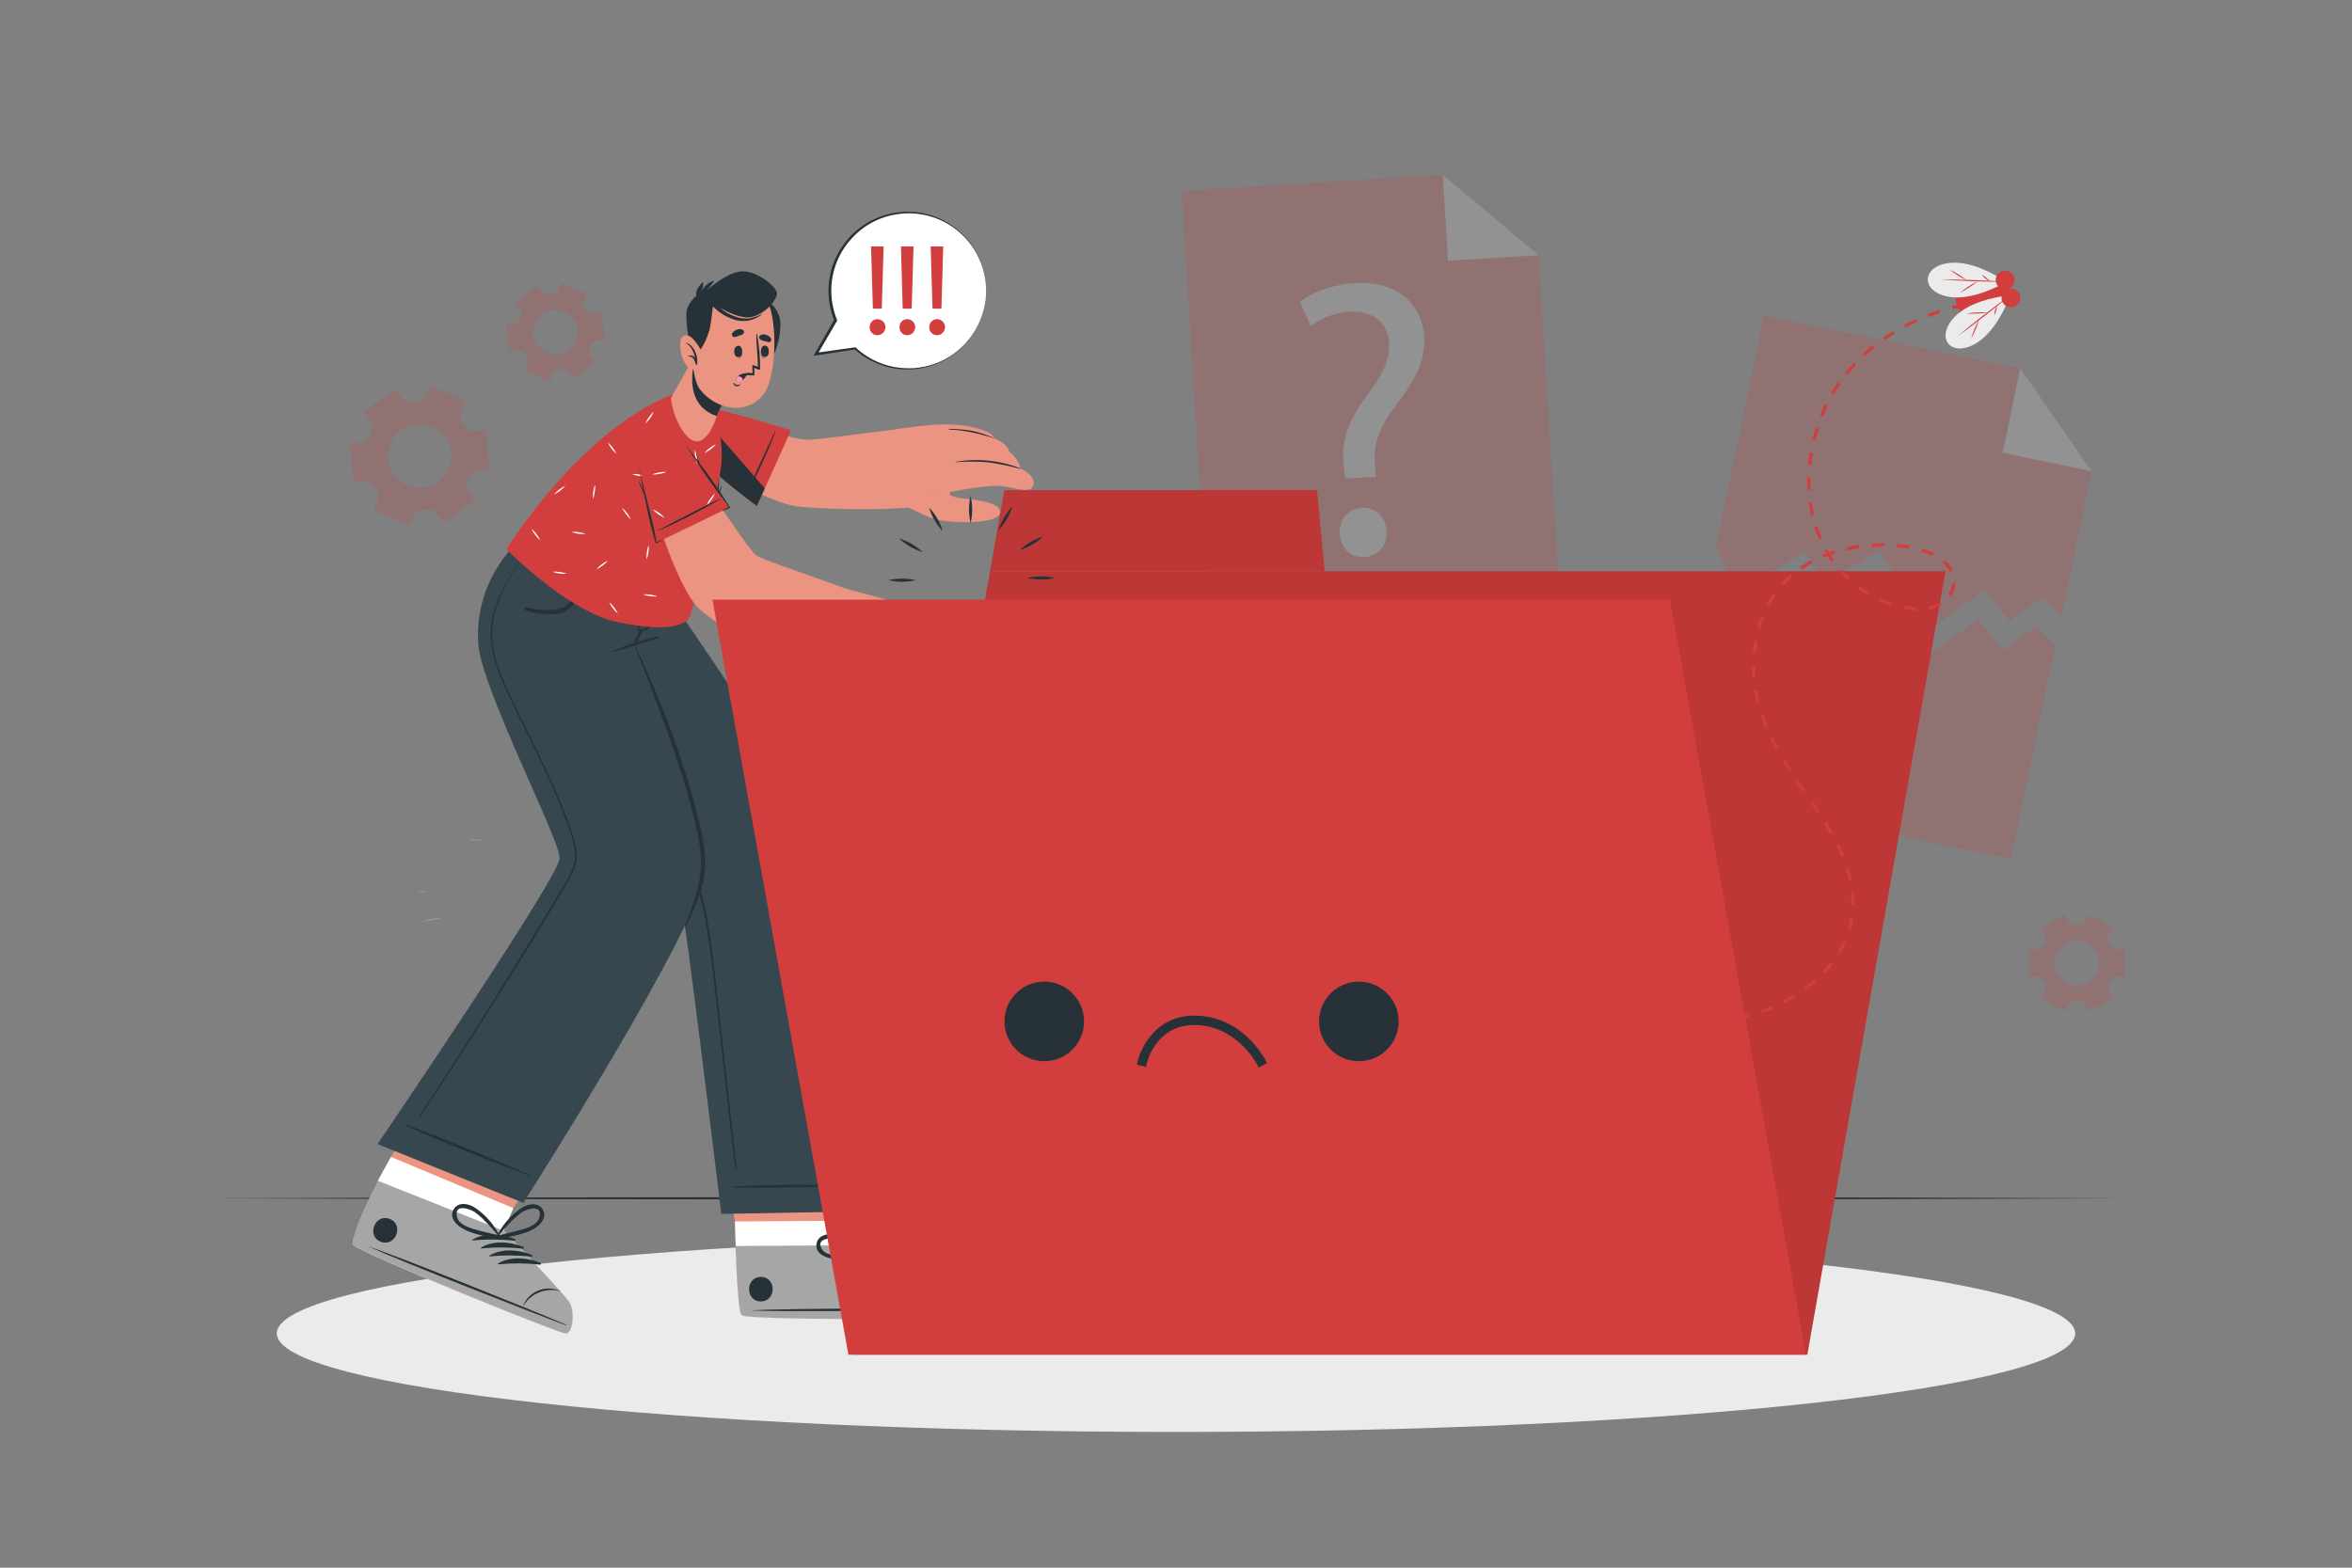<svg width="750" height="500" viewBox="0 0 750 500" fill="none" xmlns="http://www.w3.org/2000/svg">
<rect x="0" y="0" width="750" height="500" fill="#808080" stroke="none"/>
<g opacity="0.2">
<path d="M666.95 150.271L657.38 196.621L651.22 190.611L640.74 198.091L632.73 188.141L614.77 201.201L599.42 175.531L582.3 185.561L575.51 176.201L553.77 188.451L547.23 174.441L562.47 100.631L644.17 117.501L666.95 150.271Z" fill="#D23D3D"/>
<path d="M644.17 117.5L666.95 150.27L638.61 144.42L644.17 117.5Z" fill="#DBDBDB"/>
<path d="M655.34 205.881L641.31 273.881L531.26 251.161L545.19 183.711L551.73 197.711L573.48 185.461L580.26 194.821L597.39 184.801L612.73 210.471L630.7 197.411L638.7 207.351L649.19 199.881L655.34 205.881Z" fill="#D23D3D"/>
<path d="M497.83 197.91L385.68 204.85L376.77 60.891L460.05 55.73L490.62 81.38L497.83 197.91Z" fill="#D23D3D"/>
<path d="M460.05 55.73L490.62 81.38L461.74 83.171L460.05 55.73Z" fill="#DBDBDB"/>
<path d="M429 152.6L428.56 149.35C427.43 142.62 429.27 135.09 435.12 127.22C440.4 120.22 443.26 115.22 442.94 109.54C442.58 103.14 438.33 99.1 430.42 99.42C425.899 99.655 421.557 101.259 417.97 104.02L414.52 96.29C418.52 93.04 425.52 90.64 432.17 90.29C446.6 89.49 453.62 98.03 454.17 107.56C454.65 116.09 450.23 122.5 444.61 129.99C439.45 136.82 437.76 142.45 438.49 148.82L438.8 152.08L429 152.6ZM427.22 170.31C426.96 165.67 429.91 162.23 434.3 161.99C438.69 161.75 441.89 164.83 442.15 169.48C442.39 173.87 439.7 177.41 435.06 177.67C430.63 177.92 427.43 174.7 427.18 170.31H427.22Z" fill="#DBDBDB"/>
<path d="M148.48 128.11L137.2 123L135.63 126.45C135.398 126.943 135.036 127.364 134.584 127.667C134.131 127.97 133.604 128.144 133.06 128.17C132.44 128.19 131.822 128.25 131.21 128.35C130.673 128.43 130.124 128.362 129.622 128.154C129.12 127.947 128.684 127.606 128.36 127.17L126.15 124.08L116.08 131.3L118.29 134.39C118.597 134.836 118.778 135.357 118.813 135.897C118.849 136.438 118.737 136.978 118.49 137.46C118.205 138.01 117.948 138.574 117.72 139.15C117.522 139.658 117.189 140.102 116.757 140.435C116.326 140.768 115.812 140.977 115.27 141.04L111.5 141.41L112.71 153.74L116.5 153.36C117.044 153.317 117.589 153.422 118.077 153.665C118.565 153.908 118.977 154.28 119.27 154.74C119.43 155 119.6 155.25 119.78 155.5C119.96 155.75 120.14 155.99 120.33 156.23C120.675 156.65 120.897 157.157 120.971 157.696C121.045 158.234 120.969 158.782 120.75 159.28L119.17 162.76L130.46 167.88L132.03 164.41C132.264 163.917 132.628 163.498 133.082 163.197C133.537 162.895 134.065 162.724 134.61 162.7C135.223 162.675 135.834 162.615 136.44 162.52C136.977 162.44 137.526 162.508 138.028 162.716C138.53 162.923 138.966 163.264 139.29 163.7L141.5 166.79L151.58 159.57L149.37 156.48C149.053 156.038 148.866 155.516 148.831 154.974C148.796 154.431 148.913 153.889 149.17 153.41C149.449 152.863 149.699 152.302 149.92 151.73C150.112 151.218 150.443 150.77 150.876 150.437C151.309 150.103 151.826 149.896 152.37 149.84L156.16 149.46L154.94 137.13L151.15 137.5C150.61 137.547 150.067 137.445 149.582 137.203C149.096 136.961 148.687 136.59 148.4 136.13C148.23 135.87 148.06 135.62 147.88 135.37C147.7 135.12 147.52 134.87 147.33 134.64C146.987 134.215 146.767 133.704 146.693 133.163C146.619 132.622 146.694 132.071 146.91 131.57L148.48 128.11ZM142.08 139.52C143.249 141.152 143.909 143.094 143.974 145.1C144.04 147.107 143.509 149.088 142.449 150.793C141.388 152.498 139.846 153.85 138.018 154.678C136.189 155.506 134.156 155.774 132.175 155.446C130.194 155.119 128.355 154.212 126.89 152.839C125.425 151.466 124.4 149.69 123.944 147.735C123.489 145.779 123.623 143.733 124.331 141.854C125.039 139.976 126.288 138.349 127.92 137.18C130.108 135.613 132.829 134.979 135.485 135.418C138.14 135.857 140.512 137.332 142.08 139.52Z" fill="#D23D3D"/>
<path d="M658.38 291.711L650.86 296.051L652.19 298.351C652.389 298.681 652.488 299.061 652.475 299.446C652.463 299.831 652.339 300.204 652.12 300.521C651.89 300.881 651.67 301.251 651.47 301.641C651.306 301.986 651.046 302.277 650.722 302.479C650.397 302.681 650.022 302.786 649.64 302.781H647V311.471H649.66C650.042 311.466 650.417 311.571 650.742 311.773C651.066 311.975 651.326 312.266 651.49 312.611C651.69 313.001 651.91 313.371 652.14 313.731C652.359 314.048 652.483 314.421 652.495 314.806C652.507 315.191 652.409 315.571 652.21 315.901L650.88 318.201L658.4 322.541L659.74 320.231C659.934 319.903 660.216 319.636 660.553 319.46C660.89 319.283 661.27 319.204 661.65 319.231H662.93C663.31 319.205 663.689 319.285 664.026 319.461C664.363 319.638 664.645 319.904 664.84 320.231L666.18 322.551L673.69 318.211L672.36 315.901C672.171 315.569 672.078 315.191 672.092 314.81C672.106 314.428 672.227 314.058 672.44 313.741C672.67 313.381 672.89 313.001 673.09 312.621C673.254 312.276 673.514 311.985 673.838 311.783C674.163 311.581 674.538 311.476 674.92 311.481H677.58V302.791H674.9C674.518 302.796 674.143 302.691 673.818 302.489C673.494 302.287 673.234 301.996 673.07 301.651C672.87 301.271 672.65 300.891 672.42 300.531C672.207 300.214 672.086 299.844 672.072 299.462C672.058 299.081 672.151 298.703 672.34 298.371L673.67 296.061L666.16 291.721L664.82 294.001C664.626 294.329 664.344 294.596 664.007 294.772C663.67 294.949 663.29 295.028 662.91 295.001H662.27H661.63C661.249 295.027 660.868 294.947 660.53 294.77C660.191 294.594 659.907 294.328 659.71 294.001L658.38 291.711ZM662.27 300.011C663.679 300.009 665.057 300.425 666.229 301.207C667.402 301.988 668.316 303.1 668.856 304.402C669.396 305.703 669.538 307.135 669.264 308.518C668.989 309.9 668.311 311.169 667.315 312.166C666.318 313.162 665.049 313.84 663.667 314.115C662.284 314.389 660.852 314.247 659.551 313.707C658.249 313.167 657.137 312.253 656.356 311.08C655.574 309.908 655.158 308.53 655.16 307.121C655.159 306.186 655.342 305.261 655.698 304.397C656.055 303.533 656.579 302.748 657.239 302.087C657.899 301.426 658.684 300.901 659.547 300.543C660.41 300.185 661.335 300.001 662.27 300.001V300.011Z" fill="#D23D3D"/>
<path d="M171.3 91.161L164.41 96.441L166 98.551C166.237 98.852 166.383 99.214 166.42 99.595C166.457 99.976 166.384 100.36 166.21 100.701C166.019 101.09 165.852 101.491 165.71 101.901C165.587 102.262 165.365 102.582 165.07 102.824C164.775 103.066 164.418 103.221 164.04 103.271L161.4 103.611L162.52 112.221L165.16 111.881C165.544 111.827 165.936 111.883 166.29 112.043C166.643 112.202 166.945 112.458 167.16 112.781C167.401 113.129 167.661 113.463 167.94 113.781C168.198 114.064 168.368 114.416 168.432 114.793C168.496 115.171 168.45 115.559 168.3 115.911L167.3 118.371L175.3 121.701L176.3 119.241C176.449 118.888 176.693 118.584 177.006 118.363C177.319 118.142 177.688 118.013 178.07 117.991L178.71 117.921L179.34 117.821C179.71 117.751 180.092 117.784 180.445 117.916C180.797 118.049 181.107 118.275 181.34 118.571L182.97 120.701L189.86 115.421L188.25 113.311C188.017 113.006 187.875 112.642 187.837 112.261C187.8 111.879 187.87 111.495 188.04 111.151C188.229 110.764 188.396 110.367 188.54 109.961C188.663 109.6 188.885 109.28 189.18 109.038C189.475 108.796 189.832 108.641 190.21 108.591L192.85 108.251L191.73 99.641L189.09 99.981C188.707 100.036 188.316 99.981 187.962 99.824C187.608 99.666 187.306 99.412 187.09 99.091C186.84 98.731 186.58 98.391 186.3 98.091C186.067 97.802 185.916 97.455 185.863 97.087C185.811 96.719 185.858 96.344 186 96.001L187 93.541L179 90.211L178 92.671C177.849 93.022 177.604 93.325 177.292 93.546C176.979 93.767 176.612 93.897 176.23 93.921L175.59 93.981L175 94.001C174.63 94.071 174.248 94.038 173.895 93.905C173.542 93.773 173.233 93.547 173 93.251L171.3 91.161ZM176.23 98.891C177.623 98.712 179.038 98.949 180.296 99.573C181.554 100.198 182.599 101.18 183.299 102.398C184 103.615 184.324 105.013 184.231 106.414C184.138 107.815 183.632 109.158 182.777 110.272C181.922 111.386 180.756 112.222 179.426 112.674C178.096 113.126 176.663 113.175 175.306 112.813C173.949 112.452 172.729 111.696 171.801 110.642C170.872 109.588 170.277 108.283 170.09 106.891C169.965 105.962 170.025 105.018 170.266 104.112C170.508 103.206 170.926 102.357 171.496 101.614C172.067 100.871 172.779 100.247 173.591 99.78C174.404 99.312 175.3 99.01 176.23 98.891Z" fill="#D23D3D"/>
<path d="M154 267.91C152.736 267.722 151.454 267.678 150.18 267.78C150.03 267.78 150.04 268.04 150.18 268.05C151.44 268.05 152.71 267.99 153.97 268.05C153.984 268.046 153.998 268.039 154.008 268.028C154.018 268.017 154.025 268.004 154.028 267.989C154.031 267.975 154.031 267.96 154.025 267.946C154.02 267.932 154.012 267.919 154 267.91Z" fill="white"/>
<path d="M140.21 292.801C138.183 292.842 136.178 293.242 134.29 293.981C134.29 293.981 134.29 294.081 134.29 294.071C136.29 293.601 138.22 293.411 140.2 293.071C140.226 293.059 140.248 293.041 140.264 293.018C140.28 292.994 140.289 292.967 140.29 292.939C140.291 292.911 140.284 292.883 140.27 292.858C140.256 292.834 140.235 292.814 140.21 292.801Z" fill="white"/>
<path d="M136.07 284.2C135.228 284.193 134.388 284.267 133.56 284.42C133.545 284.425 133.531 284.436 133.522 284.449C133.513 284.462 133.508 284.478 133.508 284.495C133.508 284.511 133.513 284.527 133.522 284.54C133.531 284.554 133.545 284.564 133.56 284.57C134.398 284.618 135.239 284.581 136.07 284.46C136.104 284.46 136.138 284.446 136.162 284.422C136.186 284.397 136.2 284.364 136.2 284.33C136.2 284.295 136.186 284.262 136.162 284.238C136.138 284.213 136.104 284.2 136.07 284.2Z" fill="white"/>
</g>
<path d="M68.96 382.18L144.97 381.94L220.98 381.85L373 381.68L525.02 381.85L601.03 381.94L677.04 382.18L601.03 382.43L525.02 382.51L373 382.68L220.98 382.51L144.97 382.42L68.96 382.18Z" fill="#263238"/>
<path d="M375 456.709C533.362 456.709 661.74 442.642 661.74 425.289C661.74 407.936 533.362 393.869 375 393.869C216.638 393.869 88.26 407.936 88.26 425.289C88.26 442.642 216.638 456.709 375 456.709Z" fill="#EBEBEB"/>
<path d="M308.25 420.091C305.92 420.881 239.11 421.091 236.55 419.511C235.55 418.911 234.98 409.181 234.55 397.401C234.46 394.861 234.39 392.231 234.33 389.571L229 353.931L273.67 353.641L277.88 389.291L277.71 397.131C277.71 397.131 303.33 408.481 305.95 410.541C308.57 412.601 310.58 419.301 308.25 420.091Z" fill="#EB9481"/>
<path d="M308.25 420.091C305.92 420.881 239.11 421.091 236.55 419.511C235.37 418.771 234.73 404.561 234.37 389.571L277.83 389.291L277.66 397.131C277.66 397.131 303.28 408.481 305.9 410.541C308.52 412.601 310.58 419.301 308.25 420.091Z" fill="white"/>
<path d="M308.25 420.091C305.92 420.881 239.11 421.091 236.55 419.511C235.55 418.911 234.98 409.181 234.55 397.401L277.62 397.131C277.62 397.131 303.24 408.481 305.86 410.541C308.48 412.601 310.58 419.301 308.25 420.091Z" fill="#A6A6A6"/>
<path d="M307.28 417.42C296.08 417.18 250.88 417.29 239.79 417.91C239.7 417.91 239.7 417.97 239.79 417.98C250.89 418.45 296.09 417.98 307.28 417.6C307.52 417.59 307.52 417.42 307.28 417.42Z" fill="#263238"/>
<path d="M301.59 408.151C300.345 408.123 299.107 408.354 297.956 408.829C296.804 409.304 295.764 410.013 294.9 410.911C293.327 412.513 292.438 414.665 292.42 416.911C292.42 416.981 292.54 416.981 292.55 416.911C292.922 414.698 294 412.665 295.622 411.115C297.244 409.566 299.323 408.582 301.55 408.311C301.572 408.316 301.594 408.313 301.613 408.301C301.632 408.29 301.645 408.272 301.65 408.251C301.656 408.229 301.652 408.207 301.641 408.188C301.63 408.17 301.612 408.156 301.59 408.151Z" fill="#263238"/>
<path d="M282 398.23C277.52 398.18 272.33 399.78 269.55 403.46C269.45 403.6 269.65 403.75 269.78 403.68C273.695 401.614 277.818 399.971 282.08 398.78C282.146 398.762 282.203 398.72 282.241 398.663C282.278 398.606 282.294 398.537 282.284 398.469C282.274 398.402 282.24 398.34 282.187 398.296C282.135 398.252 282.069 398.228 282 398.23Z" fill="#263238"/>
<path d="M285.48 399.561C280.99 399.561 275.8 401.121 273.03 404.791C272.92 404.941 273.12 405.091 273.26 405.021C277.169 402.947 281.289 401.301 285.55 400.111C285.615 400.093 285.672 400.052 285.709 399.996C285.747 399.94 285.763 399.872 285.754 399.805C285.745 399.738 285.713 399.677 285.663 399.632C285.613 399.587 285.548 399.562 285.48 399.561Z" fill="#263238"/>
<path d="M288.94 400.9C284.46 400.9 279.27 402.45 276.49 406.13C276.39 406.27 276.59 406.42 276.72 406.35C280.635 404.284 284.758 402.642 289.02 401.45C289.086 401.432 289.143 401.391 289.181 401.334C289.218 401.277 289.233 401.208 289.224 401.14C289.214 401.072 289.18 401.011 289.127 400.967C289.075 400.923 289.009 400.899 288.94 400.9Z" fill="#263238"/>
<path d="M292.41 402.241C287.92 402.191 282.73 403.791 279.96 407.471C279.85 407.611 280.06 407.761 280.19 407.691C284.103 405.624 288.227 403.981 292.49 402.791C292.556 402.773 292.613 402.732 292.65 402.675C292.688 402.617 292.703 402.549 292.693 402.481C292.683 402.413 292.649 402.352 292.597 402.308C292.545 402.263 292.478 402.24 292.41 402.241Z" fill="#263238"/>
<path d="M242.61 407.26C237.61 407.26 237.61 415.11 242.61 415.08C247.61 415.05 247.65 407.23 242.61 407.26Z" fill="#263238"/>
<path d="M286.81 386.25C284.54 384.37 281.68 386.25 280.29 388.18C277.976 391.591 276.597 395.55 276.29 399.66C276.29 399.75 276.36 399.79 276.43 399.79C276.448 399.875 276.486 399.954 276.54 400.021C276.595 400.088 276.665 400.141 276.744 400.175C276.824 400.209 276.91 400.224 276.996 400.218C277.083 400.212 277.166 400.185 277.24 400.14C280.42 397.93 284.1 395.95 286.51 392.82C287.88 391 289 388 286.81 386.25ZM281.35 395.79C279.81 396.92 278.22 397.97 276.72 399.16C277.52 396.92 278.21 394.66 279.23 392.5C279.701 391.464 280.243 390.462 280.85 389.5C281.85 388.01 286.21 384.25 286.67 389.12C286.93 391.79 283.18 394.45 281.35 395.79Z" fill="#263238"/>
<path d="M265.13 401.361C269.03 401.941 273.06 400.821 276.89 400.211C276.973 400.189 277.05 400.148 277.115 400.092C277.179 400.035 277.23 399.964 277.262 399.884C277.294 399.804 277.307 399.718 277.299 399.633C277.292 399.547 277.265 399.464 277.22 399.391C277.235 399.38 277.246 399.365 277.254 399.349C277.263 399.332 277.267 399.314 277.267 399.296C277.267 399.278 277.263 399.259 277.254 399.243C277.246 399.226 277.235 399.212 277.22 399.201C274.143 396.456 270.397 394.57 266.36 393.731C264 393.281 260.66 393.931 260.36 396.861C260 399.621 262.85 401.001 265.13 401.361ZM262.41 398.821C259.41 394.981 265.14 394.651 266.86 395.051C267.976 395.33 269.072 395.684 270.14 396.111C272.327 397.018 274.467 398.036 276.55 399.161C274.65 399.351 272.78 399.691 270.89 399.951C268.63 400.251 264.09 400.931 262.41 398.821Z" fill="#263238"/>
<path d="M163.32 189.201C163.32 189.201 215.19 277.441 216.58 283.641C218.71 293.161 230 387.171 230 387.171L284 386.171C284 386.171 274.7 303.281 265.89 275.971C259.55 256.301 213.77 191.061 213.77 191.061L163.32 189.201Z" fill="#37474F"/>
<path d="M279.09 377.931C271.34 377.871 243.87 377.561 233.55 378.521C233.47 378.521 233.48 378.661 233.55 378.671C237.1 379.181 271.33 378.391 279.08 378.141C279.097 378.147 279.114 378.149 279.131 378.147C279.148 378.145 279.165 378.139 279.179 378.129C279.193 378.12 279.205 378.107 279.214 378.092C279.222 378.077 279.227 378.06 279.228 378.043C279.229 378.026 279.225 378.009 279.218 377.993C279.211 377.977 279.201 377.963 279.187 377.953C279.174 377.942 279.158 377.934 279.141 377.93C279.125 377.927 279.107 377.927 279.09 377.931Z" fill="#263238"/>
<path d="M172.17 197.3C175.57 202.63 179.17 207.85 182.63 213.14C186.09 218.43 189.57 223.72 193 229C199.84 239.667 206.507 250.404 213 261.21C216.169 266.22 218.88 271.504 221.1 277C223.127 282.498 224.65 288.168 225.65 293.94C226.71 299.73 227.41 305.58 228.06 311.43C228.727 317.65 229.424 323.874 230.15 330.1C231.57 342.84 232.994 355.58 234.42 368.32C234.59 369.88 234.76 371.44 234.92 373.01C234.92 373.24 234.53 373.28 234.5 373.01C232.91 360.36 231.59 347.66 230.15 335.01C229.43 328.697 228.714 322.387 228 316.08C227.33 310.21 226.69 304.33 225.78 298.5C224.945 292.746 223.675 287.063 221.98 281.5C220.113 275.741 217.611 270.207 214.52 265C208.27 254.21 201.65 243.61 195.03 233C188.41 222.39 181.61 211.69 174.63 201.21C173.77 199.92 172.9 198.63 172 197.36C171.93 197.29 172.11 197.2 172.17 197.3Z" fill="#263238"/>
<path d="M180.32 425.29C177.86 425.14 114.32 399.4 112.56 396.96C112.482 396.817 112.447 396.653 112.46 396.49C112.46 394.3 116.87 386.66 120.55 376.62C120.78 375.98 122.42 373 124.69 368.99C131 358 142 339.07 142 339.07L183.53 355.57L163.65 385.32L160.56 392.52C160.56 392.52 180.05 412.67 181.69 415.52C183.33 418.37 182.77 425.43 180.32 425.29Z" fill="#EB9481"/>
<path d="M180.32 425.29C177.86 425.14 114.32 399.4 112.56 396.96C112.482 396.817 112.447 396.653 112.46 396.49C112.46 394.3 116.87 386.66 120.55 376.62C120.78 375.98 122.42 373 124.69 368.99L163.69 385.32L160.6 392.52C160.6 392.52 180.09 412.67 181.73 415.52C183.37 418.37 182.77 425.43 180.32 425.29Z" fill="white"/>
<path d="M180.32 425.291C177.86 425.141 114.32 399.401 112.56 396.961C111.88 396.031 114.72 387.361 120.56 376.621L160.56 392.531C160.56 392.531 180.05 412.661 181.7 415.531C183.35 418.401 182.77 425.431 180.32 425.291Z" fill="#A6A6A6"/>
<path d="M180.42 422.45C170.13 418.03 128.19 401.17 117.68 397.59C117.59 397.59 117.57 397.59 117.68 397.65C127.79 402.25 169.86 418.77 180.38 422.65C180.58 422.7 180.64 422.54 180.42 422.45Z" fill="#263238"/>
<path d="M178.62 411.721C177.479 411.22 176.247 410.961 175 410.961C173.754 410.961 172.521 411.22 171.38 411.721C169.329 412.619 167.703 414.274 166.84 416.341C166.84 416.401 166.93 416.451 166.96 416.391C168.139 414.474 169.908 412.99 172.001 412.163C174.094 411.335 176.399 411.208 178.57 411.801C178.587 411.796 178.602 411.786 178.611 411.771C178.62 411.756 178.623 411.738 178.62 411.721Z" fill="#263238"/>
<path d="M164.19 395.18C160.06 393.45 154.64 392.99 150.69 395.36C150.54 395.45 150.69 395.66 150.82 395.65C155.223 395.203 159.662 395.227 164.06 395.72C164.128 395.727 164.196 395.71 164.251 395.67C164.307 395.631 164.347 395.573 164.363 395.507C164.379 395.441 164.37 395.371 164.338 395.311C164.306 395.251 164.254 395.204 164.19 395.18Z" fill="#263238"/>
<path d="M166.9 397.721C162.77 395.991 157.35 395.531 153.4 397.901C153.25 397.991 153.4 398.201 153.53 398.191C157.933 397.739 162.372 397.763 166.77 398.261C166.838 398.268 166.906 398.251 166.961 398.211C167.017 398.172 167.057 398.114 167.073 398.048C167.088 397.982 167.08 397.912 167.048 397.852C167.016 397.792 166.964 397.745 166.9 397.721Z" fill="#263238"/>
<path d="M169.62 400.26C165.48 398.53 160.06 398.07 156.12 400.44C155.96 400.53 156.12 400.74 156.24 400.73C160.643 400.278 165.082 400.302 169.48 400.8C169.549 400.811 169.62 400.797 169.679 400.759C169.737 400.72 169.78 400.662 169.797 400.594C169.815 400.526 169.807 400.454 169.774 400.392C169.741 400.331 169.686 400.283 169.62 400.26Z" fill="#263238"/>
<path d="M172.33 402.8C168.19 401.07 162.78 400.61 158.83 402.97C158.67 403.07 158.83 403.28 158.95 403.27C163.353 402.819 167.792 402.842 172.19 403.34C172.259 403.352 172.33 403.337 172.389 403.299C172.447 403.261 172.49 403.202 172.507 403.134C172.525 403.067 172.516 402.995 172.484 402.933C172.451 402.871 172.396 402.824 172.33 402.8Z" fill="#263238"/>
<path d="M124.28 388.771C119.61 386.911 116.71 394.181 121.4 396.041C126.09 397.901 129 390.631 124.28 388.771Z" fill="#263238"/>
<path d="M173.14 385.881C171.73 383.291 168.4 383.931 166.37 385.221C162.951 387.512 160.192 390.66 158.37 394.351C158.362 394.367 158.358 394.385 158.358 394.403C158.358 394.421 158.362 394.439 158.369 394.455C158.377 394.471 158.388 394.486 158.402 394.497C158.416 394.509 158.433 394.517 158.45 394.521C158.45 394.851 158.67 395.241 159.06 395.161C162.85 394.291 167 393.841 170.4 391.841C172.35 390.681 174.47 388.331 173.14 385.881ZM164.49 392.671C162.64 393.141 160.78 393.521 158.95 394.061C160.464 392.237 162.069 390.491 163.76 388.831C164.593 388.038 165.478 387.303 166.41 386.631C167.86 385.631 173.34 383.781 171.94 388.471C171.17 391.061 166.7 392.111 164.49 392.671Z" fill="#263238"/>
<path d="M147.37 391.75C150.77 393.75 154.92 394.22 158.7 395.1C159.09 395.19 159.35 394.8 159.32 394.46C159.339 394.458 159.357 394.451 159.372 394.44C159.387 394.429 159.4 394.415 159.408 394.397C159.416 394.38 159.419 394.362 159.418 394.343C159.417 394.324 159.41 394.306 159.4 394.29C157.581 390.592 154.822 387.436 151.4 385.14C149.4 383.84 146.05 383.19 144.63 385.77C143.21 388.35 145.38 390.58 147.37 391.75ZM145.81 388.37C144.42 383.68 149.89 385.54 151.34 386.55C152.271 387.223 153.153 387.962 153.98 388.76C155.668 390.424 157.27 392.173 158.78 394C156.95 393.46 155.09 393.07 153.24 392.6C151 392 146.57 391 145.81 388.37Z" fill="#263238"/>
<path d="M166.88 383.66L120.39 364.89C120.39 364.89 178.03 280.14 178.45 273.83C178.83 268.25 153.51 219.63 152.52 205.46C151.44 190.16 158.8 178.33 166.9 170.98L214.85 191.37C214.85 191.37 209.79 199.46 201.85 203.97C201.85 203.97 226.44 260.17 225.04 277.45C223.64 294.73 166.88 383.66 166.88 383.66Z" fill="#37474F"/>
<path d="M168.94 374.82C162.22 371.93 164.19 372.66 157.43 369.82C154.13 368.44 132.43 359.41 129.09 358.66C129.02 358.66 128.97 358.76 129.04 358.8C131.93 360.57 153.81 369.22 157.14 370.54C163.95 373.22 162.02 372.38 168.86 374.98C168.87 374.994 168.884 375.005 168.899 375.012C168.915 375.018 168.932 375.021 168.949 375.02C168.966 375.018 168.982 375.012 168.996 375.003C169.01 374.993 169.022 374.98 169.03 374.965C169.037 374.95 169.041 374.933 169.04 374.916C169.039 374.899 169.034 374.882 169.025 374.868C169.016 374.853 169.004 374.841 168.989 374.833C168.974 374.825 168.957 374.82 168.94 374.82Z" fill="#263238"/>
<path d="M209.71 202.94C204.718 204.104 199.834 205.689 195.11 207.68C195.091 207.687 195.074 207.697 195.059 207.71C195.043 207.723 195.031 207.74 195.022 207.758C195.014 207.776 195.008 207.796 195.007 207.816C195.006 207.836 195.009 207.856 195.015 207.875C195.022 207.894 195.032 207.912 195.045 207.927C195.059 207.942 195.075 207.954 195.093 207.963C195.111 207.972 195.131 207.977 195.151 207.978C195.171 207.979 195.191 207.977 195.21 207.97C200.11 206.54 205.09 205.2 209.91 203.51C210.28 203.38 210.09 202.86 209.71 202.94Z" fill="#263238"/>
<path d="M204 201C203.534 201.829 203.123 202.687 202.77 203.57C202.425 204.24 202.211 204.97 202.14 205.72C202.14 205.87 202.34 205.9 202.43 205.81C202.932 205.21 203.337 204.535 203.63 203.81C204.04 203.02 204.46 202.24 204.85 201.43C205.12 200.84 204.31 200.46 204 201Z" fill="#263238"/>
<path d="M204.6 196.46C204.9 195.72 205.19 194.99 205.5 194.25C205.81 193.51 206.2 192.75 206.5 191.97C206.5 191.85 206.74 191.97 206.69 192.06C206.39 192.8 206.2 193.58 205.97 194.34C205.74 195.1 205.48 195.86 205.23 196.62C204.76 198.03 204.23 199.43 203.58 200.8C204.367 200.84 205.153 200.703 205.88 200.4C206.623 199.925 207.194 199.224 207.51 198.4C207.93 197.58 208.32 196.74 208.75 195.92C209.279 195.034 209.725 194.1 210.08 193.13C210.08 193.01 210.32 193.13 210.27 193.22C209.618 195.27 208.764 197.25 207.72 199.13C207.27 199.86 206.92 200.63 206.1 200.91C205.212 201.159 204.283 201.223 203.37 201.1C203.25 201.1 203.11 201.1 203.15 200.92C203.559 199.411 204.043 197.922 204.6 196.46Z" fill="#263238"/>
<path d="M202.56 205.801C204.27 209.411 205.77 213.011 207.36 216.611C208.95 220.211 210.36 223.691 211.79 227.271C214.65 234.491 217.21 241.851 219.46 249.271C220.57 252.951 221.6 256.661 222.52 260.401C223.534 264.129 224.276 267.925 224.74 271.761C225.142 275.59 224.802 279.46 223.74 283.161C222.638 286.819 221.222 290.375 219.51 293.791C218.46 295.951 218.11 295.661 218.61 294.571C220.04 291.471 223.79 282.081 223.52 274.191C223.302 270.413 222.719 266.666 221.78 263.001C220.907 259.221 219.924 255.471 218.83 251.751C216.7 244.411 214.17 237.221 211.57 230.041C210.11 226.041 208.57 222.041 207.07 218.041C205.57 214.041 204.07 210.361 202.39 205.941C202.34 205.761 202.51 205.691 202.56 205.801Z" fill="#263238"/>
<path d="M167.27 193.87C168.1 193.56 169.27 194.07 170.11 194.21C171.198 194.395 172.297 194.505 173.4 194.54C174.492 194.579 175.584 194.542 176.67 194.43C177.764 194.402 178.836 194.118 179.8 193.6C181.382 192.448 182.738 191.014 183.8 189.37C185.066 187.69 186.111 185.856 186.91 183.91C186.91 183.79 187.12 183.91 187.08 183.99C186.73 185.1 186.47 186.22 186.08 187.31C185.649 188.334 185.134 189.321 184.54 190.26C183.578 192.15 182.154 193.767 180.4 194.96C178.47 196.06 175.99 195.96 173.84 195.87C172.593 195.797 171.353 195.634 170.13 195.38C169.25 195.19 167.77 195.05 167.21 194.28C167.184 194.251 167.164 194.216 167.153 194.178C167.142 194.14 167.139 194.1 167.144 194.061C167.15 194.022 167.164 193.985 167.186 193.952C167.208 193.919 167.237 193.891 167.27 193.87Z" fill="#263238"/>
<path d="M133.66 356C141.3 344.427 148.8 332.76 156.16 321C163.52 309.24 170.78 297.39 177.94 285.45C179.65 282.6 181.62 279.76 182.72 276.6C183.92 273.17 183.24 269.84 182.16 266.48C180.121 260.351 177.737 254.341 175.02 248.48C172.34 242.57 169.45 236.76 166.61 230.93C163.77 225.1 160.8 219.34 158.61 213.26C156.61 207.45 155.8 201.43 157.36 195.41C158.92 189.39 162.28 184.07 165.79 179.06C166.71 177.74 167.66 176.43 168.59 175.06C168.66 174.96 168.81 175.06 168.74 175.18C164.87 180.4 161.1 185.93 158.83 192.06C157.67 195.082 157.021 198.276 156.91 201.51C156.891 204.794 157.401 208.059 158.42 211.18C160.3 217.26 163.27 223.01 166.04 228.73C168.81 234.45 171.77 240.37 174.5 246.26C177.317 252.188 179.82 258.26 182 264.45C182.93 267.2 184 270.08 183.92 273.03C183.85 276.26 182.31 279.17 180.71 281.89C173.71 293.74 166.54 305.45 159.24 317.09C151.94 328.73 144.43 340.37 136.83 351.89L133.95 356.24C133.8 356.42 133.54 356.21 133.66 356Z" fill="#263238"/>
<path d="M217.51 137.471C221.84 146.971 243.71 160.061 253.95 161.471C261.31 162.471 283.69 162.831 291.36 161.661C300.36 160.281 293.48 136.031 288.17 136.661C273.57 138.361 261.17 140.261 257.27 140.261C252.51 140.261 226.76 132.001 223.66 130.831C216.06 128.001 215.06 132.081 217.51 137.471Z" fill="#EB9481"/>
<path d="M217.65 140.001C223.13 148.111 241.34 161.371 241.34 161.371L243.87 155.771L252.24 137.251C252.24 137.251 235.51 132.001 224.5 129.601C223.205 129.306 221.887 129.118 220.56 129.041C213.53 128.661 212.92 133.001 217.65 140.001Z" fill="#D23D3D"/>
<path d="M217.65 140.001C223.13 148.111 241.34 161.371 241.34 161.371L243.87 155.771C237.08 147.881 226.59 135.931 220.56 129.061C213.53 128.661 212.92 133.001 217.65 140.001Z" fill="#263238"/>
<path d="M238.06 157.611C239.45 154.201 245.63 140.471 247.17 137.611C247.27 137.411 247.43 137.431 247.34 137.611C244.659 144.439 241.608 151.116 238.2 157.611C238.16 157.731 238 157.691 238.06 157.611Z" fill="#263238"/>
<path d="M285.49 136.91C294.37 135.75 305.36 133.76 314.67 137.71C315.716 138.12 316.593 138.871 317.16 139.84C321.36 141.54 321.82 144.03 321.82 144.03C325.25 146.81 325.37 149.43 325.37 149.43C325.37 149.43 330.29 151.43 329.54 154.65C328.72 158.21 321.98 154.65 317.08 154.94C305.83 155.64 290.08 159.77 286.83 160.29L285.49 136.91Z" fill="#EB9481"/>
<path d="M304.78 147.39C308.07 147.165 311.371 147.165 314.66 147.39C318.242 147.839 321.786 148.558 325.26 149.54C325.283 149.548 325.307 149.547 325.329 149.536C325.351 149.526 325.367 149.507 325.375 149.485C325.383 149.462 325.382 149.438 325.371 149.416C325.361 149.394 325.343 149.378 325.32 149.37C318.793 146.809 311.688 146.09 304.78 147.29C304.62 147.27 304.62 147.4 304.78 147.39Z" fill="#263238"/>
<path d="M302.69 137C308.18 137.28 311.61 138.16 317.13 139.82V139.76C311.05 137.22 308.56 136.98 302.66 136.76C302.47 136.84 302.48 137 302.69 137Z" fill="#263238"/>
<path d="M303.58 156.641C302.15 157.311 302.5 158.061 305.23 158.691C307.96 159.321 319.31 159.511 318.91 163.471C318.51 167.431 302.5 166.931 298.03 165.531C293.56 164.131 286.83 160.291 286.83 160.291C290 159.761 297.44 157.751 303.58 156.641Z" fill="#EB9481"/>
<path d="M229.4 152.61C229.33 154.32 229.17 156.06 228.93 157.79C228.93 157.72 228.93 157.66 229 157.6C229.33 156.7 229.66 155.78 230.06 154.91C230.06 154.91 230.16 154.91 230.15 154.91C229.958 155.863 229.67 156.795 229.29 157.69C229.11 158.12 228.94 158.54 228.75 158.96C228.63 159.73 228.49 160.49 228.34 161.25C228.04 162.68 226.69 168.76 226.34 169.79C226.28 170 226.02 169.95 226.04 169.71C226.11 168.59 227.24 162.26 227.47 160.82C227.917 158.039 228.514 155.285 229.26 152.57C229.31 152.52 229.41 152.56 229.4 152.61Z" fill="#263238"/>
<path d="M219 198.08C216.33 199.45 212.89 201.58 197.39 198.53C196.39 198.33 195.45 198.09 194.47 197.8C179.94 193.44 162.47 176.35 161.52 175.14C161.52 175.14 184.61 137.71 214.14 125.94C217.79 124.49 223.83 127.29 227.14 130.78C228.33 132.03 230.92 141.22 229.93 148.66C228.94 156.1 221.66 196.71 219 198.08Z" fill="#D23D3D"/>
<path d="M216.92 148.32C217.032 149.902 216.81 151.489 216.27 152.98C216.143 151.398 216.365 149.807 216.92 148.32Z" fill="white"/>
<path d="M206.85 173.811C206.914 174.598 206.887 175.39 206.77 176.171C206.674 176.957 206.483 177.73 206.2 178.471C206.131 177.68 206.158 176.884 206.28 176.101C206.383 175.318 206.574 174.55 206.85 173.811Z" fill="white"/>
<path d="M189.74 154.541C189.853 156.126 189.632 157.717 189.09 159.211C188.965 157.626 189.186 156.032 189.74 154.541Z" fill="white"/>
<path d="M223.51 172.51C223.574 173.3 223.547 174.095 223.43 174.88C223.334 175.667 223.143 176.439 222.86 177.18C222.792 176.389 222.818 175.594 222.94 174.81C223.041 174.024 223.233 173.252 223.51 172.51Z" fill="white"/>
<path d="M201.54 151.24C202.327 151.173 203.119 151.197 203.9 151.31C204.687 151.41 205.46 151.605 206.2 151.89C204.618 152.004 203.03 151.782 201.54 151.24Z" fill="white"/>
<path d="M182.12 169.651C183.702 169.54 185.289 169.761 186.78 170.301C185.198 170.428 183.607 170.206 182.12 169.651Z" fill="white"/>
<path d="M205 189.58C206.582 189.466 208.17 189.688 209.66 190.23C208.078 190.355 206.488 190.133 205 189.58Z" fill="white"/>
<path d="M176.13 182.341C177.712 182.229 179.3 182.451 180.79 182.991C179.208 183.115 177.618 182.894 176.13 182.341Z" fill="white"/>
<path d="M216.77 130.401C218.352 130.29 219.939 130.511 221.43 131.051C219.848 131.163 218.261 130.941 216.77 130.401Z" fill="white"/>
<path d="M211.12 136.781C210.615 137.389 210.037 137.933 209.4 138.401C208.781 138.88 208.11 139.29 207.4 139.621C207.903 139.017 208.473 138.474 209.1 138.001C209.726 137.52 210.404 137.111 211.12 136.781Z" fill="white"/>
<path d="M180.33 154.91C179.818 155.513 179.238 156.053 178.6 156.52C177.987 157.008 177.315 157.418 176.6 157.74C177.115 157.14 177.695 156.6 178.33 156.13C178.945 155.644 179.616 155.234 180.33 154.91Z" fill="white"/>
<path d="M218.78 163.09C218.269 163.695 217.688 164.239 217.05 164.71C216.435 165.196 215.764 165.606 215.05 165.93C215.562 165.324 216.142 164.781 216.78 164.31C217.398 163.829 218.069 163.419 218.78 163.09Z" fill="white"/>
<path d="M193.88 178.77C193.369 179.375 192.788 179.919 192.15 180.39C191.535 180.874 190.863 181.284 190.15 181.61C190.662 181.004 191.243 180.46 191.88 179.99C192.499 179.508 193.17 179.099 193.88 178.77Z" fill="white"/>
<path d="M228.32 141.67C227.809 142.276 227.228 142.819 226.59 143.29C225.971 143.769 225.3 144.178 224.59 144.51C225.102 143.904 225.683 143.361 226.32 142.89C226.936 142.405 227.608 141.996 228.32 141.67Z" fill="white"/>
<path d="M227.8 159.841C227.195 159.33 226.651 158.749 226.18 158.111C225.694 157.497 225.284 156.825 224.96 156.111C225.568 156.617 226.112 157.194 226.58 157.831C227.058 158.456 227.467 159.129 227.8 159.841Z" fill="white"/>
<path d="M172.3 172.361C171.695 171.849 171.151 171.269 170.68 170.631C170.199 170.013 169.79 169.342 169.46 168.631C170.066 169.142 170.61 169.723 171.08 170.361C171.565 170.977 171.975 171.648 172.3 172.361Z" fill="white"/>
<path d="M221.05 187.251C220.443 186.746 219.899 186.168 219.43 185.531C218.951 184.912 218.542 184.241 218.21 183.531C218.816 184.043 219.36 184.623 219.83 185.261C220.313 185.875 220.722 186.543 221.05 187.251Z" fill="white"/>
<path d="M196.62 144.8C196.015 144.292 195.471 143.715 195 143.08C194.523 142.459 194.114 141.789 193.78 141.08C194.388 141.586 194.932 142.163 195.4 142.8C195.877 143.421 196.286 144.092 196.62 144.8Z" fill="white"/>
<path d="M197.05 195.73C196.445 195.218 195.901 194.638 195.43 194C194.951 193.381 194.542 192.71 194.21 192C194.818 192.506 195.362 193.083 195.83 193.72C196.312 194.342 196.721 195.016 197.05 195.73Z" fill="white"/>
<path d="M201.2 165.691C200.6 165.177 200.06 164.596 199.59 163.961C199.102 163.348 198.692 162.676 198.37 161.961C198.973 162.473 199.513 163.053 199.98 163.691C200.466 164.306 200.876 164.977 201.2 165.691Z" fill="white"/>
<path d="M221.73 140.75C217.96 140.05 214.42 132.26 213.97 127.02C213.97 126.66 215.73 123.81 217.74 120.24C218.96 118.07 220.25 115.62 221.28 113.3C221.49 112.83 222.72 114.42 222.72 114.42L225.4 116.42L234.25 123.21C232.143 125.739 230.353 128.516 228.92 131.48C228.779 131.801 228.671 132.136 228.6 132.48C228.596 132.536 228.596 132.593 228.6 132.65C228.05 134.63 225.36 141.42 221.73 140.75Z" fill="#EB9481"/>
<path d="M228.6 132.53C228.596 132.586 228.596 132.643 228.6 132.7C228.075 132.546 227.563 132.348 227.07 132.11C217.38 127.57 221.65 114.59 221.65 114.59L225.45 116.47L234.3 123.26C232.193 125.789 230.403 128.566 228.97 131.53C228.812 131.849 228.688 132.184 228.6 132.53Z" fill="#263238"/>
<path d="M244.42 95.58C244.42 95.58 248.85 98.39 248.87 103.39C248.89 108.39 246.87 113.28 246.45 113.46C246.03 113.64 244.42 95.58 244.42 95.58Z" fill="#263238"/>
<path d="M222.44 98.18C219.78 103.43 219.92 119.98 223.24 124.24C228.06 130.42 237.34 132.55 242.95 126.44C248.38 120.52 247.82 98.96 243.95 94.94C238.32 89 226.38 90.41 222.44 98.18Z" fill="#EB9481"/>
<path d="M236.56 111.43C236.56 111.43 236.47 111.49 236.48 111.53C236.54 112.66 236.42 113.96 235.41 114.36C235.41 114.36 235.41 114.43 235.41 114.42C236.66 114.22 236.8 112.49 236.56 111.43Z" fill="#263238"/>
<path d="M235.53 110.281C233.71 110.181 233.65 113.821 235.34 113.911C237.03 114.001 237.05 110.361 235.53 110.281Z" fill="#263238"/>
<path d="M242.73 111.391C242.73 111.391 242.82 111.391 242.82 111.491C242.76 112.621 242.89 113.921 243.91 114.311C243.91 114.311 243.91 114.381 243.91 114.371C242.65 114.181 242.5 112.451 242.73 111.391Z" fill="#263238"/>
<path d="M243.76 110.231C245.57 110.121 245.66 113.761 243.98 113.861C242.3 113.961 242.24 110.321 243.76 110.231Z" fill="#263238"/>
<path d="M234.39 107.511C234.868 107.375 235.339 107.214 235.8 107.031C236.326 106.936 236.804 106.668 237.16 106.271C237.247 106.125 237.283 105.955 237.263 105.787C237.243 105.619 237.168 105.462 237.05 105.341C236.78 105.135 236.459 105.005 236.122 104.965C235.784 104.924 235.442 104.975 235.13 105.111C234.455 105.291 233.871 105.715 233.49 106.301C233.414 106.44 233.38 106.598 233.391 106.756C233.402 106.915 233.458 107.067 233.553 107.194C233.647 107.321 233.777 107.419 233.925 107.475C234.074 107.531 234.235 107.543 234.39 107.511Z" fill="#263238"/>
<path d="M245 109.12C244.514 109.011 244.033 108.878 243.56 108.72C243.033 108.65 242.544 108.408 242.17 108.03C242.074 107.891 242.027 107.723 242.038 107.554C242.049 107.386 242.117 107.225 242.23 107.1C242.488 106.879 242.801 106.732 243.135 106.674C243.469 106.616 243.813 106.649 244.13 106.77C244.814 106.912 245.421 107.304 245.83 107.87C245.916 108.004 245.961 108.16 245.959 108.319C245.958 108.478 245.91 108.633 245.823 108.765C245.735 108.898 245.61 109.002 245.464 109.065C245.318 109.128 245.157 109.147 245 109.12Z" fill="#263238"/>
<path d="M234 122.12C234.27 122.39 234.53 122.75 234.94 122.79C235.361 122.79 235.776 122.701 236.16 122.53C236.16 122.53 236.23 122.53 236.16 122.59C235.997 122.81 235.776 122.981 235.522 123.085C235.269 123.189 234.991 123.222 234.72 123.18C234.492 123.118 234.287 122.99 234.13 122.812C233.974 122.634 233.873 122.414 233.84 122.18C233.832 122.159 233.833 122.135 233.843 122.115C233.852 122.094 233.869 122.078 233.89 122.07C233.912 122.062 233.935 122.063 233.956 122.072C233.976 122.081 233.992 122.099 234 122.12Z" fill="#263238"/>
<path d="M240.54 117.3C240.54 117.3 240.59 118.98 240.54 119.77C239.004 119.607 237.452 119.661 235.93 119.93C235.57 120.01 235.61 119.72 236.02 119.53C237.246 118.97 238.611 118.789 239.94 119.01C240.02 118.8 239.81 116.41 239.94 116.42C240.545 116.539 241.131 116.741 241.68 117.02C241.68 113.5 241.12 110.02 241.17 106.5C241.17 106.38 241.36 106.36 241.38 106.5C242.091 110.224 242.426 114.009 242.38 117.8C242.39 118.23 240.84 117.46 240.54 117.3Z" fill="#263238"/>
<path d="M238.29 119.171C237.891 120.22 237.152 121.104 236.19 121.681C234.68 122.291 234.19 120.921 235.71 119.681C236.507 119.278 237.4 119.102 238.29 119.171Z" fill="#263238"/>
<path d="M236.72 121.37C236.561 121.5 236.382 121.604 236.19 121.68C234.8 122.24 234.25 121.13 235.37 120.01C236.13 120.07 237 120.35 236.72 121.37Z" fill="#FF99BA"/>
<path d="M221.68 112.331C223.51 112.891 225.61 107.391 226.21 105.331C226.73 103.471 227.33 97.561 227.42 97.15C227.51 96.74 235.42 102.381 240 101.041C244.58 99.701 247.69 95.55 247.76 93.621C247.83 91.691 242.1 86.79 237.15 86.54C232.2 86.29 225.49 92.54 225.49 92.54C226.301 91.621 227.036 90.638 227.69 89.6C227.61 89.38 224.41 90.66 223.82 92.941C223.82 92.941 224.46 90.07 224.22 90.02C223.98 89.971 221.49 92.421 222.05 94.281C222.05 94.281 219.17 96.77 218.91 99.501C218.65 102.231 219.53 111.671 221.68 112.331Z" fill="#263238"/>
<path d="M243.28 100C241.918 100.739 240.451 101.265 238.93 101.56C237.223 101.712 235.505 101.437 233.93 100.76C232.344 100.147 230.871 99.275 229.57 98.18C228.42 97.24 227.39 96.09 226.16 95.25C225.85 95.03 225.5 95.48 225.69 95.76C227.742 98.659 230.674 100.819 234.05 101.92C235.618 102.431 237.292 102.527 238.908 102.197C240.524 101.868 242.027 101.124 243.27 100.04C243.27 100.04 243.3 100 243.28 100Z" fill="#263238"/>
<path d="M223.59 111.84C223.59 111.84 220.75 106.08 218.19 107.01C215.63 107.94 217.19 115.91 219.82 117.37C220.142 117.578 220.503 117.719 220.881 117.785C221.259 117.851 221.647 117.839 222.02 117.751C222.394 117.664 222.746 117.501 223.055 117.274C223.364 117.047 223.624 116.76 223.82 116.43L223.59 111.84Z" fill="#EB9481"/>
<path d="M218.7 109.281C218.7 109.281 218.64 109.281 218.7 109.361C220.52 110.441 221.26 112.361 221.7 114.361C221.617 114.15 221.489 113.958 221.325 113.801C221.161 113.643 220.965 113.523 220.75 113.449C220.535 113.375 220.307 113.348 220.081 113.371C219.854 113.394 219.636 113.466 219.44 113.581C219.38 113.581 219.44 113.691 219.44 113.691C219.798 113.636 220.164 113.692 220.488 113.853C220.812 114.015 221.078 114.272 221.25 114.591C221.536 115.125 221.764 115.688 221.93 116.271C221.99 116.461 222.32 116.411 222.29 116.201C222.72 113.711 221.32 109.941 218.7 109.281Z" fill="#263238"/>
<path d="M204.84 137.56C202.84 148.89 215.12 187.06 222.99 194.19C234.7 204.79 256.35 211.76 264.2 214.03C267.62 215.03 277.08 190.96 273.62 189.37C266.21 186 243.19 178.8 241 177C238.81 175.2 225.61 156.13 219.73 145.15C211.86 130.37 205.83 131.83 204.84 137.56Z" fill="#EB9481"/>
<path d="M267.79 187.25C267.79 187.25 278.01 189.86 284.6 191.87C288.28 193 294.42 195.49 296.75 197.55C300.23 200.64 312.81 215.76 309.21 218.89C305.95 221.73 296.79 207.36 296.79 207.36C296.79 207.36 307.31 221.04 302.79 223.73C298.27 226.42 290 208.81 290 208.81C290 208.81 300.49 223.11 295.36 225.14C291.48 226.67 283.16 211.14 283.16 211.14C283.16 211.14 292.1 223.49 288.16 225.24C283.82 227.18 275.25 213.32 275.25 213.32C264.53 216.09 258.25 213.02 254.12 210.32C253.15 209.66 267.79 187.25 267.79 187.25Z" fill="#EB9481"/>
<path d="M293.45 202.39C294.75 203.95 296.07 205.53 297.22 207.2C298.37 208.87 299.46 210.59 300.45 212.36C301.791 214.649 302.865 217.085 303.65 219.62C301.93 215.22 297.9 209.17 296.75 207.5C295.6 205.83 294.53 204.1 293.39 202.43C293.36 202.39 293.42 202.35 293.45 202.39Z" fill="#263238"/>
<path d="M287.34 206.44C289.56 208.2 294.21 214.74 296 219.13C296.08 219.31 296 219.3 295.87 219.13C294.47 216.96 288.791 208.56 287.291 206.47C287.261 206.44 287.31 206.41 287.34 206.44Z" fill="#263238"/>
<path d="M281.47 209C284.228 211.893 286.408 215.288 287.89 219C287.96 219.18 287.82 219.15 287.71 219C285.64 215.63 284.04 213 281.36 209.09C281.32 209 281.41 208.91 281.47 209Z" fill="#263238"/>
<path d="M216 138.39C206.87 125.48 201.41 130.26 203.24 144.28C204.96 157.39 209.55 173.01 209.55 173.01L232.55 161.85C232.55 161.85 221.81 146.66 216 138.39Z" fill="#D23D3D"/>
<path d="M221.55 143.471C221.853 144.2 222.071 144.962 222.2 145.741C222.341 146.522 222.391 147.318 222.35 148.111C222.05 147.378 221.836 146.613 221.71 145.831C221.561 145.053 221.508 144.261 221.55 143.471Z" fill="white"/>
<path d="M207.92 151.32C209.388 150.723 210.967 150.451 212.55 150.52C211.821 150.82 211.059 151.035 210.28 151.16C209.503 151.309 208.711 151.363 207.92 151.32Z" fill="white"/>
<path d="M208.51 131.24C207.891 132.702 206.967 134.014 205.8 135.09C206.42 133.629 207.343 132.316 208.51 131.24Z" fill="white"/>
<path d="M228 157.35C227.696 158.081 227.311 158.775 226.85 159.42C226.402 160.072 225.878 160.669 225.29 161.2C225.909 159.738 226.833 158.426 228 157.35Z" fill="white"/>
<path d="M212 165.181C211.267 164.881 210.572 164.495 209.93 164.031C209.278 163.583 208.68 163.059 208.15 162.471C209.612 163.09 210.924 164.014 212 165.181Z" fill="white"/>
<path d="M219 142.281C220.23 143.971 221.5 145.621 222.76 147.281C222.44 146.441 222.16 145.591 221.92 144.731H221.98C222.23 145.391 222.52 146.041 222.76 146.731L223.12 147.731C223.151 147.8 223.178 147.87 223.2 147.941C224.2 149.231 225.2 150.521 226.12 151.841C227.25 153.421 228.34 155.021 229.44 156.621C230.54 158.221 231.65 160.211 232.84 161.821C232.95 161.961 230.84 162.821 230.61 162.931C230.38 163.041 230.26 162.851 230.48 162.781C230.7 162.711 232.38 161.681 232.4 161.661C231.3 160.041 230.03 158.551 228.88 156.981C227.73 155.411 226.59 153.841 225.48 152.251C223.23 149.011 221.17 145.651 218.93 142.401L219 142.281Z" fill="#263238"/>
<path d="M203.78 153.56C204.13 154.24 204.51 154.91 204.78 155.61L205.16 156.48C204.63 153.99 204.16 151.48 203.61 148.99C204.67 152.99 205.74 157.08 206.72 161.14C207.65 165.02 208.78 168.94 209.32 172.9C210.018 172.594 210.74 172.35 211.48 172.17C210.738 172.651 209.938 173.037 209.1 173.32C207.895 169.293 206.894 165.208 206.1 161.08C205.85 159.96 205.62 158.84 205.38 157.72C205.12 157.04 204.81 156.39 204.5 155.72C204.19 155.05 203.91 154.3 203.63 153.59C203.69 153.55 203.76 153.51 203.78 153.56Z" fill="#263238"/>
<path d="M209.89 169.151C213.09 167.351 226.46 160.431 229.45 159.151C229.66 159.061 229.77 159.151 229.56 159.291C223.214 162.979 216.671 166.317 209.96 169.291C209.88 169.311 209.8 169.201 209.89 169.151Z" fill="#263238"/>
<path d="M576.32 432.051H271.64L315.69 182.201H620.37L576.32 432.051Z" fill="#D23D3D"/>
<path d="M419.97 156.32H320.26L315.69 182.2H422.4L419.97 156.32Z" fill="#D23D3D"/>
<g opacity="0.1">
<path d="M576.32 432.051H271.64L315.69 182.201H620.37L576.32 432.051Z" fill="black"/>
<path d="M419.97 156.32H320.26L315.69 182.2H422.4L419.97 156.32Z" fill="black"/>
</g>
<path d="M309.5 166.88C308.833 164.018 308.833 161.041 309.5 158.18C310.167 161.041 310.167 164.018 309.5 166.88Z" fill="#263238"/>
<path d="M300.64 169.44C299.622 168.384 298.745 167.201 298.03 165.92C297.281 164.666 296.693 163.322 296.28 161.92C297.301 162.97 298.179 164.15 298.89 165.43C299.638 166.689 300.226 168.036 300.64 169.44Z" fill="#263238"/>
<path d="M294.24 176.09C291.43 175.236 288.854 173.748 286.71 171.74C288.112 172.148 289.456 172.732 290.71 173.48C291.991 174.199 293.177 175.076 294.24 176.09Z" fill="#263238"/>
<path d="M292 185.051C289.139 185.718 286.162 185.718 283.3 185.051C286.162 184.384 289.139 184.384 292 185.051Z" fill="#263238"/>
<path d="M294.6 193.91C293.54 194.923 292.357 195.8 291.08 196.52C289.826 197.268 288.482 197.853 287.08 198.26C288.136 197.242 289.319 196.365 290.6 195.65C291.852 194.899 293.197 194.314 294.6 193.91Z" fill="#263238"/>
<path d="M301.24 200.301C300.389 203.115 298.9 205.695 296.89 207.841C297.297 206.437 297.886 205.092 298.64 203.841C299.353 202.555 300.227 201.366 301.24 200.301Z" fill="#263238"/>
<path d="M310.2 202.51C310.549 203.933 310.717 205.395 310.7 206.86C310.722 208.325 310.553 209.787 310.2 211.21C309.842 209.788 309.673 208.326 309.7 206.86C309.683 205.395 309.851 203.933 310.2 202.51Z" fill="#263238"/>
<path d="M319.06 200C320.078 201.056 320.956 202.239 321.67 203.52C322.421 204.773 323.006 206.117 323.41 207.52C321.4 205.375 319.911 202.795 319.06 199.98V200Z" fill="#263238"/>
<path d="M325.45 193.301C326.853 193.704 328.198 194.289 329.45 195.041C330.731 195.755 331.914 196.633 332.97 197.651C331.567 197.247 330.222 196.662 328.97 195.911C327.689 195.196 326.506 194.319 325.45 193.301Z" fill="#263238"/>
<path d="M327.66 184.34C330.525 183.673 333.505 183.673 336.37 184.34C333.505 185.006 330.525 185.006 327.66 184.34Z" fill="#263238"/>
<path d="M325.1 175.481C326.159 174.469 327.341 173.595 328.62 172.881C329.87 172.122 331.215 171.534 332.62 171.131C330.474 173.141 327.894 174.63 325.08 175.481H325.1Z" fill="#263238"/>
<path d="M318.45 169.09C318.862 167.69 319.446 166.346 320.19 165.09C320.905 163.809 321.782 162.626 322.8 161.57C322.396 162.974 321.812 164.318 321.06 165.57C320.346 166.851 319.468 168.034 318.45 169.09Z" fill="#263238"/>
<path d="M575.87 432.05H270.54L227.18 191.27H532.52L575.87 432.05Z" fill="#D23D3D"/>
<path d="M332.99 338.46C339.999 338.46 345.68 332.779 345.68 325.77C345.68 318.762 339.999 313.08 332.99 313.08C325.982 313.08 320.3 318.762 320.3 325.77C320.3 332.779 325.982 338.46 332.99 338.46Z" fill="#263238"/>
<path d="M433.31 338.46C440.319 338.46 446 332.779 446 325.77C446 318.762 440.319 313.08 433.31 313.08C426.302 313.08 420.62 318.762 420.62 325.77C420.62 332.779 426.302 338.46 433.31 338.46Z" fill="#263238"/>
<path d="M401.38 340.49L400.68 339.16C400.62 339.04 394.06 326.92 380.87 326.92C368.87 326.92 365.87 338.33 365.79 338.82L365.43 340.27L362.52 339.57L362.87 338.11C362.87 337.97 366.45 323.92 380.87 323.92C395.87 323.92 403.04 337.2 403.34 337.77L404.04 339.09L401.38 340.49Z" fill="#263238"/>
<path d="M555.71 324.8L555.5 323.8C556.15 323.66 556.79 323.51 557.43 323.34L557.68 324.34C557 324.51 556.37 324.66 555.71 324.8Z" fill="#D23D3D"/>
<path d="M561.55 323.19L561.23 322.25C562.48 321.82 563.73 321.35 564.94 320.84L565.33 321.76C564.1 322.28 562.83 322.76 561.55 323.19ZM569 320L568.55 319.12C569.72 318.51 570.89 317.85 572 317.12L572.52 317.97C571.38 318.76 570.19 319.43 569 320ZM575.88 315.77L575.29 314.96C576.37 314.17 577.41 313.34 578.39 312.49L579.05 313.24C578 314.15 577 315 575.87 315.81L575.88 315.77ZM581.98 310.45L581.25 309.76C582.17 308.76 583.04 307.76 583.84 306.76L584.63 307.37C583.8 308.47 582.91 309.5 582 310.49L581.98 310.45ZM586.93 304.05L586.08 303.52C586.771 302.403 587.386 301.24 587.92 300.04L588.84 300.45C588.274 301.701 587.633 302.917 586.92 304.09L586.93 304.05ZM590.24 296.63L589.24 296.35C589.605 295.095 589.876 293.815 590.05 292.52L591.05 292.65C590.884 294.01 590.61 295.354 590.23 296.67L590.24 296.63ZM591.35 288.63H590.35V288.34C590.35 287.13 590.28 285.9 590.16 284.69L591.16 284.59C591.291 285.836 591.358 287.087 591.36 288.34L591.35 288.63ZM589.55 280.8C589.281 279.511 588.947 278.236 588.55 276.98L589.55 276.68C589.96 277.98 590.31 279.3 590.55 280.59L589.55 280.8ZM587.18 273.27C586.7 272.09 586.18 270.88 585.54 269.66L586.44 269.21C587.05 270.45 587.61 271.69 588.1 272.89L587.18 273.27ZM583.68 266.14C583.06 265.05 582.38 263.9 581.68 262.72L582.53 262.19C583.26 263.38 583.95 264.54 584.53 265.65L583.68 266.14ZM579.5 259.35C578.77 258.25 578.03 257.14 577.27 256.03L578.1 255.47C578.86 256.58 579.6 257.69 580.33 258.81L579.5 259.35ZM575 252.73C574.25 251.63 573.49 250.52 572.75 249.42L573.58 248.86C574.32 249.96 575.07 251.07 575.82 252.16L575 252.73ZM570.53 246.07C569.8 244.95 569.09 243.81 568.39 242.67L569.24 242.15C569.94 243.29 570.65 244.41 571.37 245.53L570.53 246.07ZM566.36 239.2C565.68 237.99 565.05 236.79 564.48 235.64L565.38 235.19C565.94 236.33 566.57 237.51 567.23 238.71L566.36 239.2ZM562.81 232C562.28 230.75 561.81 229.48 561.37 228.24L562.37 227.92C562.79 229.13 563.26 230.38 563.78 231.61L562.81 232ZM560.21 224.37C559.88 223.07 559.59 221.74 559.37 220.37L560.37 220.21C560.59 221.49 560.86 222.79 561.19 224.07L560.21 224.37ZM558.87 216.37C558.77 215.14 558.72 213.9 558.72 212.66V212.33H559.72V212.65C559.72 213.86 559.72 215.08 559.87 216.28L558.87 216.37ZM559.87 208.37L558.87 208.27C558.87 208 558.92 207.72 558.95 207.43C559.07 206.36 559.22 205.29 559.4 204.27L560.4 204.44C560.23 205.44 560.08 206.49 559.96 207.54C560 207.85 560 208.12 559.92 208.4L559.87 208.37ZM561.26 200.59L560.26 200.32C560.63 199 561.06 197.71 561.54 196.48L562.47 196.84C562.015 198.078 561.628 199.34 561.31 200.62L561.26 200.59ZM611.09 194.76C610.53 194.76 609.95 194.68 609.38 194.6C608.6 194.49 607.82 194.36 607.05 194.21L607.25 193.21C607.99 193.35 608.76 193.48 609.52 193.59C610.06 193.66 610.61 193.71 611.14 193.74L611.09 194.76ZM615.2 194.45L614.99 193.45C616.245 193.191 617.448 192.724 618.55 192.07L619.07 192.92C617.892 193.649 616.601 194.176 615.25 194.48L615.2 194.45ZM564.14 193.26L563.25 192.79C563.887 191.597 564.591 190.442 565.36 189.33L566.18 189.9C565.449 190.989 564.784 192.121 564.19 193.29L564.14 193.26ZM603.14 193.2C601.849 192.79 600.58 192.313 599.34 191.77L599.75 190.85C600.952 191.384 602.184 191.848 603.44 192.24L603.14 193.2ZM622.14 190.08L621.31 189.52C622.022 188.487 622.443 187.281 622.53 186.03L623.53 186.1C623.445 187.534 622.975 188.92 622.17 190.11L622.14 190.08ZM595.74 189.93C594.569 189.25 593.438 188.505 592.35 187.7L592.94 186.9C593.999 187.681 595.1 188.402 596.24 189.06L595.74 189.93ZM568.64 186.81L567.9 186.14C568.805 185.133 569.77 184.181 570.79 183.29L571.45 184.04C570.469 184.918 569.54 185.853 568.67 186.84L568.64 186.81ZM589.23 185.12C588.234 184.202 587.289 183.231 586.4 182.21L587.15 181.55C588.015 182.542 588.933 183.486 589.9 184.38L589.23 185.12ZM621.78 182.41C621.207 181.267 620.415 180.248 619.45 179.41L620.11 178.66C621.172 179.579 622.045 180.696 622.68 181.95L621.78 182.41ZM574.56 181.62L573.99 180.8C575.109 180.036 576.267 179.332 577.46 178.69L577.93 179.57C576.781 180.205 575.666 180.899 574.59 181.65L574.56 181.62ZM583.9 179.02C583.52 178.48 583.15 177.93 582.8 177.36L581.5 177.87L581.12 176.95L582.27 176.49C582.09 176.19 581.91 175.89 581.74 175.59L582.61 175.1C582.81 175.45 583.01 175.8 583.22 176.1C583.78 175.9 584.35 175.71 584.93 175.53L585.22 176.53C584.73 176.68 584.22 176.84 583.76 177.01C584.07 177.5 584.39 178.01 584.76 178.44L583.9 179.02ZM616.23 177.3C615.262 176.818 614.259 176.41 613.23 176.08L612.57 175.87L612.86 174.87L613.54 175.09C614.611 175.431 615.654 175.856 616.66 176.36L616.23 177.3ZM589.05 175.51L588.84 174.51C590.13 174.22 591.47 173.98 592.84 173.79L592.99 174.79C591.67 175 590.36 175.25 589.08 175.54L589.05 175.51ZM608.75 174.97C607.5 174.75 606.18 174.58 604.83 174.46L604.91 173.46C606.3 173.58 607.65 173.75 608.91 173.98L608.75 174.97ZM596.9 174.39L596.83 173.39C598.02 173.32 599.21 173.28 600.39 173.28H600.88V174.28H600.4C599.27 174.31 598.09 174.34 596.93 174.42L596.9 174.39ZM580 172C579.46 170.78 579 169.51 578.55 168.22L579.55 167.91C579.97 169.17 580.44 170.41 580.96 171.6L580 172ZM577.47 164.32C577.17 163.03 576.92 161.69 576.73 160.32L577.73 160.18C577.92 161.5 578.16 162.81 578.45 164.08L577.47 164.32ZM576.35 156.32C576.3 155.42 576.27 154.5 576.27 153.58C576.27 153.15 576.27 152.71 576.27 152.28H577.27C577.27 152.71 577.27 153.13 577.27 153.56C577.27 154.46 577.27 155.37 577.34 156.24L576.35 156.32ZM577.54 148.32L576.54 148.22C576.68 146.9 576.87 145.55 577.1 144.22L578.1 144.39C577.83 145.72 577.64 147 577.51 148.34L577.54 148.32ZM578.91 140.51L577.91 140.27C578.23 138.98 578.6 137.68 579.01 136.38L580.01 136.69C579.56 138 579.19 139.27 578.88 140.53L578.91 140.51ZM581.31 132.94L580.38 132.58C580.87 131.33 581.38 130.08 581.99 128.87L582.89 129.31C582.29 130.51 581.76 131.73 581.28 133L581.31 132.94ZM584.75 125.81L583.88 125.3C584.56 124.15 585.29 123 586.05 121.9L586.87 122.47C586.09 123.57 585.38 124.69 584.72 125.83L584.75 125.81ZM589.26 119.3L588.48 118.67C589.32 117.67 590.22 116.61 591.15 115.67L591.87 116.36C590.93 117.3 590.05 118.3 589.23 119.32L589.26 119.3ZM594.7 113.54L594.03 112.8C595.03 111.91 596.03 111.03 597.1 110.18L597.72 110.97C596.65 111.82 595.63 112.69 594.67 113.56L594.7 113.54ZM600.91 108.6L600.34 107.77C601.43 107.02 602.57 106.28 603.73 105.58L604.24 106.43C603.08 107.14 602 107.87 600.88 108.62L600.91 108.6ZM607.7 104.47L607.23 103.59C608.41 102.96 609.63 102.36 610.85 101.8L611.27 102.71C610 103.28 608.83 103.88 607.67 104.49L607.7 104.47ZM614.93 101.15L614.56 100.21C615.82 99.72 617.09 99.21 618.35 98.84L618.67 99.84C617.4 100.22 616.14 100.68 614.9 101.17L614.93 101.15Z" fill="#D23D3D"/>
<path d="M622.64 98.62L622.39 97.62C623.63 97.3 624.39 97.16 624.39 97.16L624.57 98.16C624.57 98.16 623.85 98.31 622.64 98.62Z" fill="#D23D3D"/>
<path d="M640.32 92.16C637.77 84.26 620.69 87.1 624.02 97.43C627.35 107.76 642.87 100.07 640.32 92.16Z" fill="#D23D3D"/>
<path d="M614.73 89C614.86 85.53 619.68 82.86 626.5 84.09C633.32 85.32 639.73 89.92 639.73 89.92C639.73 89.92 633 94 626.11 94.75C619.22 95.5 614.6 92.46 614.73 89Z" fill="#EBEBEB"/>
<path d="M639.73 89.899C636.19 89.899 632.66 89.799 629.13 89.689C625.6 89.579 622.06 89.399 618.53 89.119C622.07 89.119 625.61 89.209 629.14 89.319C632.67 89.429 636.21 89.609 639.73 89.899Z" fill="#D23D3D"/>
<path d="M621.58 85.91C623.59 86.872 625.485 88.056 627.23 89.44C626.224 88.968 625.249 88.434 624.31 87.84C623.363 87.251 622.452 86.606 621.58 85.91Z" fill="#D23D3D"/>
<path d="M630.85 89.57C629.041 91.036 627.08 92.304 625 93.35C626.818 91.882 628.79 90.615 630.88 89.57H630.85Z" fill="#D23D3D"/>
<path d="M631.88 87.619C632.889 88.104 633.772 88.816 634.46 89.699C633.955 89.461 633.482 89.162 633.05 88.809C632.616 88.458 632.223 88.059 631.88 87.619Z" fill="#D23D3D"/>
<path d="M621.23 109.55C623.36 112.29 628.83 111.63 633.64 106.65C638.45 101.67 641 94.18 641 94.18C641 94.18 633.12 94.78 627.11 98.18C621.1 101.58 619.09 106.8 621.23 109.55Z" fill="#EBEBEB"/>
<path d="M641 94.18C638.12 96.18 635.32 98.4 632.51 100.55C629.7 102.7 626.95 104.92 624.26 107.21C627.14 105.21 629.94 103 632.74 100.85C635.54 98.7 638.27 96.48 641 94.18Z" fill="#D23D3D"/>
<path d="M628.58 108C629.115 107.028 629.592 106.027 630.01 105C630.436 103.97 630.796 102.915 631.09 101.84C630.554 102.81 630.076 103.812 629.66 104.84C629.239 105.871 628.878 106.926 628.58 108Z" fill="#D23D3D"/>
<path d="M634 99.639C631.66 99.514 629.314 99.638 627 100.009C628.166 100.079 629.334 100.079 630.5 100.009C631.673 99.952 632.841 99.828 634 99.639Z" fill="#D23D3D"/>
<path d="M635.93 100.63C636.197 100.136 636.405 99.612 636.55 99.07C636.698 98.531 636.785 97.978 636.81 97.42C636.279 98.41 635.978 99.507 635.93 100.63Z" fill="#D23D3D"/>
<path d="M640.32 92.16C639.755 92.343 639.149 92.355 638.577 92.194C638.006 92.032 637.495 91.704 637.11 91.253C636.725 90.801 636.483 90.245 636.414 89.655C636.345 89.065 636.453 88.468 636.723 87.94C636.994 87.411 637.415 86.975 637.934 86.686C638.453 86.397 639.045 86.268 639.637 86.317C640.229 86.365 640.793 86.588 641.258 86.957C641.724 87.326 642.069 87.825 642.25 88.39C642.493 89.146 642.426 89.967 642.064 90.674C641.702 91.38 641.075 91.915 640.32 92.16Z" fill="#D23D3D"/>
<path d="M642.16 97.87C641.595 98.053 640.99 98.064 640.419 97.902C639.848 97.74 639.338 97.413 638.953 96.962C638.568 96.51 638.326 95.955 638.257 95.365C638.188 94.776 638.295 94.18 638.564 93.651C638.834 93.123 639.255 92.686 639.772 92.397C640.29 92.108 640.882 91.978 641.474 92.025C642.065 92.072 642.629 92.293 643.095 92.661C643.561 93.028 643.907 93.526 644.09 94.09C644.212 94.465 644.258 94.86 644.227 95.253C644.196 95.646 644.087 96.029 643.908 96.38C643.729 96.731 643.482 97.043 643.182 97.299C642.882 97.555 642.535 97.749 642.16 97.87Z" fill="#D23D3D"/>
<path d="M314.31 95.321C313.831 99.914 312.084 104.284 309.266 107.942C306.448 111.601 302.669 114.404 298.35 116.04C294.031 117.675 289.343 118.079 284.809 117.205C280.274 116.331 276.071 114.214 272.67 111.091L260.2 112.921L266.44 102.141C265.013 98.633 264.404 94.846 264.659 91.068C264.915 87.29 266.028 83.62 267.915 80.336C269.801 77.053 272.411 74.243 275.546 72.119C278.681 69.995 282.259 68.613 286.008 68.079C289.757 67.545 293.578 67.872 297.182 69.036C300.785 70.2 304.076 72.17 306.804 74.796C309.532 77.422 311.626 80.635 312.927 84.192C314.227 87.748 314.7 91.554 314.31 95.321Z" fill="white"/>
<path d="M314.31 95.32C313.841 99.911 312.11 104.283 309.31 107.95C307.942 109.805 306.292 111.435 304.42 112.78C302.589 114.176 300.569 115.304 298.42 116.13C296.27 116.977 294.011 117.516 291.71 117.73C290.56 117.834 289.403 117.857 288.25 117.8C287.092 117.771 285.939 117.65 284.8 117.44C280.204 116.595 275.935 114.486 272.47 111.35L272.76 111.44L260.31 113.35L259.4 113.49L259.86 112.69L266.06 101.89V102.32C264.597 98.748 263.975 94.887 264.242 91.036C264.509 87.185 265.658 83.447 267.6 80.11C269.54 76.785 272.206 73.94 275.4 71.79C278.589 69.669 282.216 68.297 286.011 67.778C289.805 67.258 293.668 67.604 297.31 68.79C300.913 70.016 304.196 72.032 306.92 74.69C309.637 77.342 311.715 80.578 312.996 84.153C314.276 87.727 314.726 91.546 314.31 95.32ZM314.31 95.32C314.714 91.565 314.25 87.767 312.953 84.219C311.656 80.672 309.561 77.47 306.83 74.86C304.099 72.251 300.804 70.304 297.201 69.17C293.599 68.036 289.783 67.746 286.05 68.32C282.354 68.867 278.834 70.257 275.76 72.38C272.713 74.521 270.167 77.299 268.3 80.52C266.461 83.749 265.378 87.353 265.13 91.06C264.886 94.793 265.488 98.532 266.89 102L266.98 102.22L266.86 102.43L260.58 113.19L260.14 112.53L272.62 110.78H272.79L272.91 110.89C276.246 113.995 280.38 116.111 284.85 117C285.964 117.227 287.094 117.364 288.23 117.41C289.365 117.49 290.505 117.49 291.64 117.41C293.917 117.227 296.157 116.732 298.3 115.94C300.447 115.159 302.469 114.067 304.3 112.7C306.164 111.366 307.816 109.758 309.2 107.93C312.036 104.28 313.805 99.915 314.31 95.32Z" fill="#263238"/>
<path d="M277.34 104.35C277.321 104.019 277.37 103.687 277.484 103.376C277.598 103.064 277.775 102.78 278.004 102.54C278.233 102.3 278.509 102.109 278.814 101.98C279.12 101.851 279.448 101.786 279.78 101.79C280.459 101.79 281.11 102.059 281.59 102.539C282.07 103.02 282.34 103.671 282.34 104.35C282.34 105.029 282.07 105.68 281.59 106.16C281.11 106.64 280.459 106.91 279.78 106.91C279.448 106.913 279.12 106.848 278.814 106.719C278.509 106.59 278.233 106.399 278.004 106.159C277.775 105.919 277.598 105.635 277.484 105.323C277.37 105.012 277.321 104.681 277.34 104.35ZM278.34 98.44L277.76 78.6H281.76L281.18 98.44H278.34Z" fill="#D23D3D"/>
<path d="M286.85 104.35C286.831 104.019 286.879 103.689 286.993 103.378C287.107 103.067 287.283 102.783 287.511 102.544C287.738 102.304 288.013 102.113 288.317 101.983C288.621 101.854 288.949 101.788 289.28 101.79C289.959 101.79 290.61 102.059 291.09 102.539C291.57 103.02 291.84 103.671 291.84 104.35C291.84 105.029 291.57 105.68 291.09 106.16C290.61 106.64 289.959 106.91 289.28 106.91C288.949 106.912 288.621 106.846 288.317 106.716C288.013 106.586 287.738 106.396 287.511 106.156C287.283 105.916 287.107 105.632 286.993 105.321C286.879 105.01 286.831 104.68 286.85 104.35ZM287.85 98.44L287.3 78.6H291.3L290.72 98.44H287.85Z" fill="#D23D3D"/>
<path d="M296.35 104.35C296.331 104.019 296.38 103.687 296.494 103.376C296.608 103.064 296.785 102.78 297.014 102.54C297.243 102.3 297.518 102.109 297.824 101.98C298.129 101.851 298.458 101.786 298.79 101.79C299.469 101.79 300.12 102.059 300.6 102.539C301.08 103.02 301.35 103.671 301.35 104.35C301.35 105.029 301.08 105.68 300.6 106.16C300.12 106.64 299.469 106.91 298.79 106.91C298.458 106.913 298.129 106.848 297.824 106.719C297.518 106.59 297.243 106.399 297.014 106.159C296.785 105.919 296.608 105.635 296.494 105.323C296.38 105.012 296.331 104.681 296.35 104.35ZM297.35 98.44L296.77 78.6H300.77L300.2 98.44H297.35Z" fill="#D23D3D"/>
</svg>
